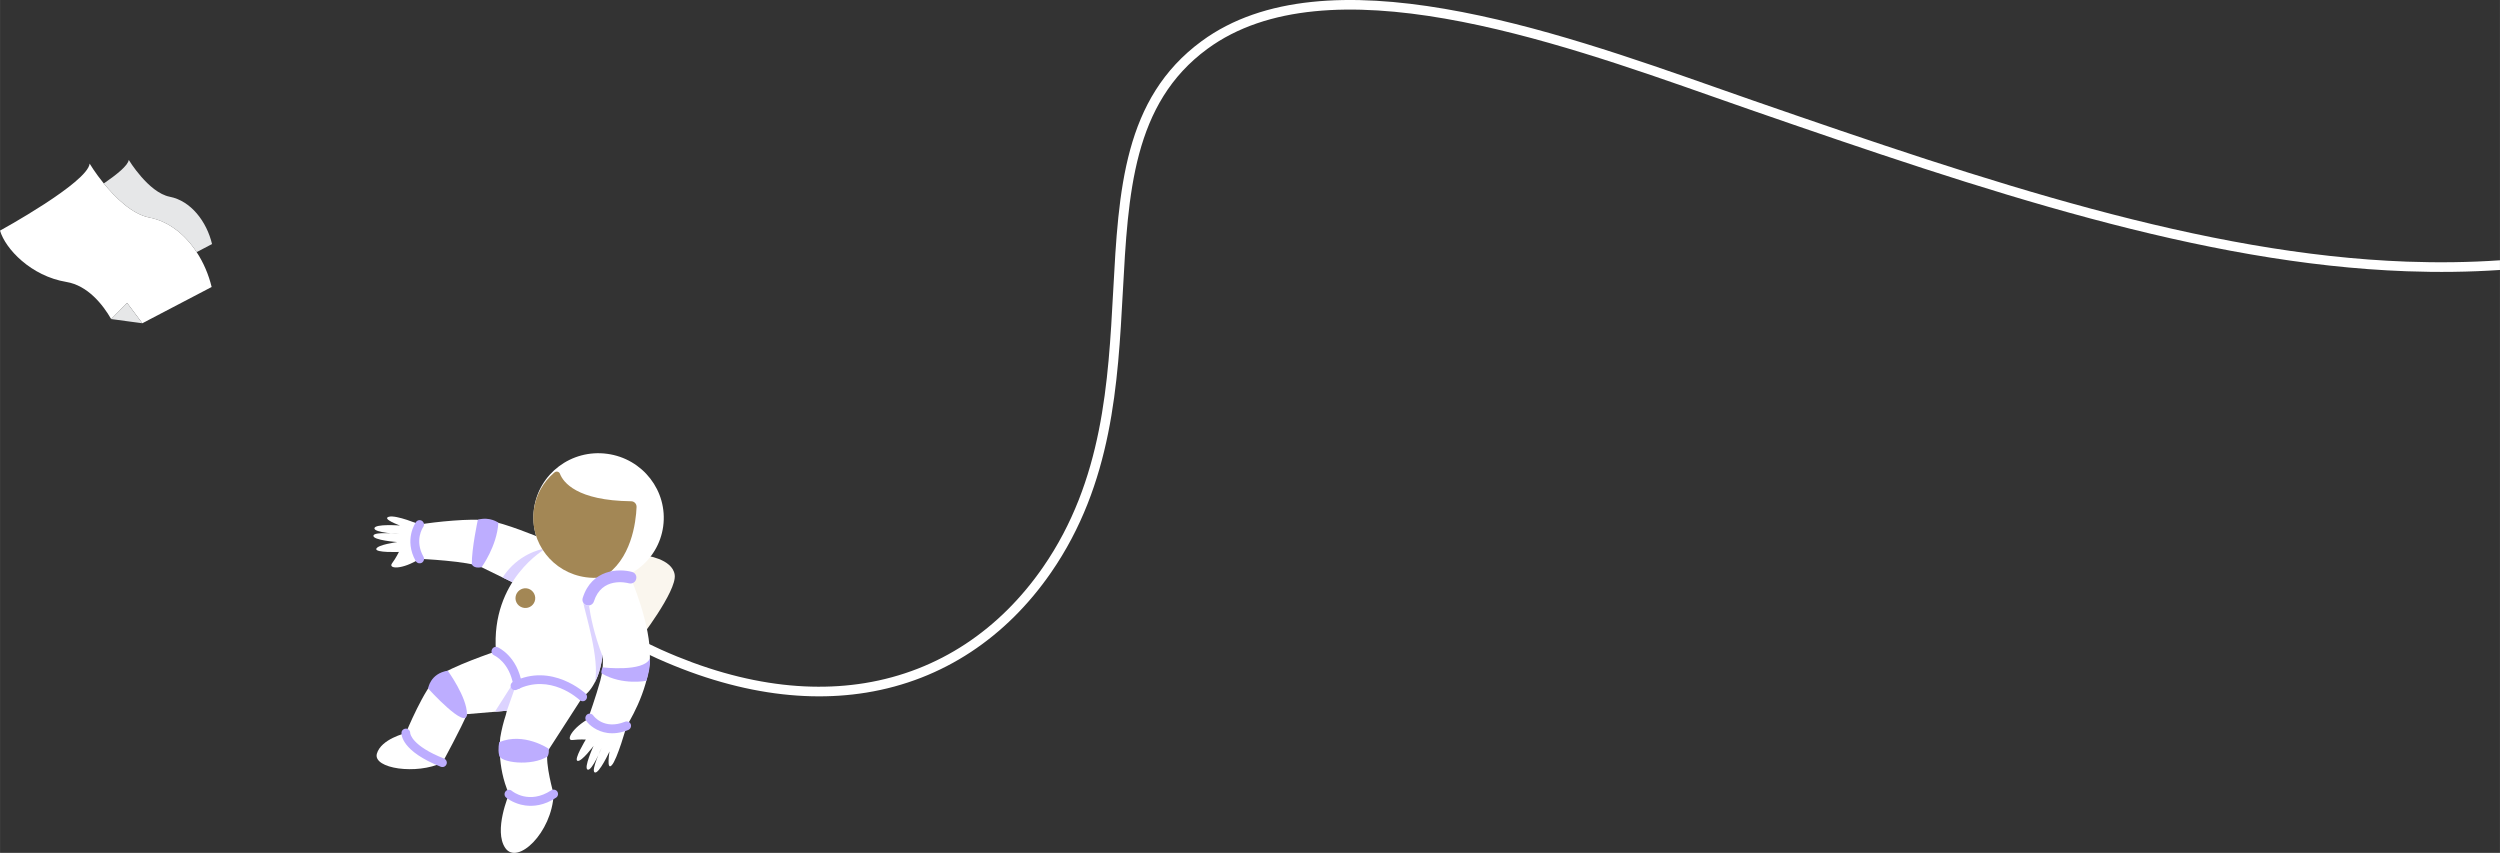 <?xml version="1.0" encoding="UTF-8"?>
<!DOCTYPE svg PUBLIC "-//W3C//DTD SVG 1.1//EN" "http://www.w3.org/Graphics/SVG/1.1/DTD/svg11.dtd">
<!-- Creator: CorelDRAW X7 -->
<svg xmlns="http://www.w3.org/2000/svg" xml:space="preserve" width="8.653in" height="2.952in" version="1.1" style="shape-rendering:geometricPrecision; text-rendering:geometricPrecision; image-rendering:optimizeQuality; fill-rule:evenodd; clip-rule:evenodd"
viewBox="0 0 86525 29519"
 xmlns:xlink="http://www.w3.org/1999/xlink">
 <rect x="0" y="0" width="86525" height="29519" fill="#333333" stroke="none"/>
 <defs>
  <style type="text/css">
   <![CDATA[
    .fil6 {fill:#E6E7E8}
    .fil5 {fill:#A38755}
    .fil3 {fill:#BDADFF}
    .fil7 {fill:#DCD3FF}
    .fil1 {fill:white}
    .fil2 {fill:#BDADFF;fill-rule:nonzero}
    .fil4 {fill:#DCD3FF;fill-rule:nonzero}
    .fil0 {fill:#FAF6EE;fill-rule:nonzero}
    .fil8 {fill:white;fill-rule:nonzero}
   ]]>
  </style>
 </defs>
 <g id="Layer_x0020_1">
  <g id="_1602607974416">
   <path class="fil0" d="M22310 19221c0,0 961,108 1041,674 80,566 -1253,2282 -1253,2282l-288 -2563 500 -393 0 0z"/>
   <path class="fil1" d="M18704 18614c0,0 -1260,-526 -1835,-603 -576,-78 -1821,53 -2349,143 0,0 -519,693 0,1188 0,0 1712,75 2147,290 431,218 1067,517 1067,517l1277 -1108 -306 -427 -1 0z"/>
   <path class="fil1" d="M14520 18154c0,0 -805,-339 -1061,-269 -262,73 384,303 384,303 0,0 -863,-64 -885,94 -21,157 862,202 862,202 0,0 -875,-100 -897,57 -21,158 825,220 825,220 0,0 -689,94 -726,236 -36,139 784,106 784,106 0,0 -97,204 -240,397 -139,194 352,225 954,-158l0 -1188z"/>
   <path class="fil2" d="M14499 19496c-42,-6 -86,-34 -111,-76 -416,-741 -7,-1328 9,-1352 49,-72 146,-85 213,-37 67,49 85,142 37,209 -16,20 -309,462 9,1030 42,75 12,166 -59,209 -33,17 -64,21 -98,17z"/>
   <path class="fil3" d="M16538 17988c0,0 -219,1011 -208,1542 0,0 52,159 337,102 0,0 532,-727 581,-1540 0,0 -291,-221 -710,-104l0 0z"/>
   <path class="fil4" d="M17774 20176l-380 -188c538,-835 1356,-973 1380,-987l44 92c-5,4 -519,273 -1044,1083z"/>
   <path class="fil1" d="M18884 18989c0,0 -1900,1059 -1720,3555 0,0 -1581,529 -2019,882 -442,348 -1100,1947 -1100,1947 0,0 -859,201 -1003,715 -138,515 1376,736 2271,306 0,0 681,-1257 847,-1677l1382 -118 -37 147c-81,245 -147,510 -192,781 0,0 -132,980 304,1958 0,0 -543,1263 -130,1865 417,607 1615,-524 1675,-1869 0,0 -305,-1052 -208,-1481l1212 -1880c0,0 547,-299 685,-1417l483 -2780 -2450 -934 0 0z"/>
   <path class="fil5" d="M18521 20749c-26,188 -199,316 -382,291 -188,-25 -321,-195 -296,-382 26,-187 200,-320 387,-295 183,25 316,199 291,386z"/>
   <path class="fil2" d="M18180 27878c-60,-8 -110,-19 -157,-30 -310,-81 -501,-237 -509,-246 -62,-52 -71,-149 -14,-215 52,-62 148,-71 214,-14 24,20 599,484 1365,-20 67,-43 164,-26 211,46 42,70 26,164 -46,210 -414,274 -787,306 -1064,269l0 0z"/>
   <path class="fil3" d="M18956 26178c-565,362 -1669,213 -1682,-40 -51,-207 4,-451 4,-451 850,-354 1701,221 1701,221 0,0 46,106 -23,270z"/>
   <path class="fil2" d="M15292 26547c-12,-1 -25,-7 -37,-9 -1363,-540 -1364,-1112 -1360,-1177 2,-82 76,-146 162,-143 78,6 142,76 140,158 2,18 49,436 1170,878 78,32 118,120 86,198 -26,66 -92,105 -161,95z"/>
   <path class="fil3" d="M15495 23213c0,0 670,919 665,1504 -10,584 -1343,-888 -1343,-888 0,0 66,-516 678,-616l0 0z"/>
   <path class="fil2" d="M17891 23844c-64,-9 -118,-59 -126,-126 -132,-789 -643,-1027 -663,-1035 -78,-36 -113,-128 -77,-201 32,-78 119,-114 197,-82 29,13 683,309 840,1267 15,85 -39,164 -123,175 -18,2 -31,4 -48,2l0 0z"/>
   <polygon class="fil4" points="17542,24599 17127,24634 17796,23584 17891,23614 "/>
   <path class="fil1" d="M22953 18215c-164,1218 -1299,2072 -2534,1905 -1236,-166 -2104,-1290 -1939,-2508 164,-1219 1298,-2072 2534,-1905 1235,166 2103,1290 1939,2508z"/>
   <path class="fil5" d="M20757 19992c-154,14 -314,10 -476,-12 -1150,-155 -1959,-1197 -1806,-2334 70,-520 330,-966 702,-1285l20 -14c63,-48 150,-23 180,46 115,301 586,933 2461,956 113,-2 200,92 193,204 -21,513 -178,1841 -1168,2428l-106 11 0 0z"/>
   <path class="fil1" d="M21687 25124c0,0 -327,1174 -518,1365 -186,192 -74,-482 -74,-482 0,0 -361,784 -510,729 -148,-59 236,-853 236,-853 0,0 -335,814 -483,755 -149,-55 206,-823 206,-823 0,0 -413,556 -556,520 -142,-37 286,-738 286,-738 0,0 -223,-13 -461,16 -239,32 -27,-416 596,-757l1278 268z"/>
   <path class="fil1" d="M21824 19993c0,0 -1104,-240 -1474,634 0,0 40,895 501,2076 0,0 65,325 -76,857 -146,532 -404,1260 -404,1260 0,0 395,444 1316,304 0,0 755,-1161 804,-2326 53,-1164 -667,-2805 -667,-2805l0 0z"/>
   <path class="fil2" d="M21030 25369c-375,-51 -637,-268 -745,-426 -47,-71 -30,-164 37,-216 67,-47 165,-30 212,37 14,24 374,506 1094,217 79,-33 169,5 202,84 28,81 -10,168 -88,200 -266,108 -508,131 -712,104l0 0z"/>
   <path class="fil3" d="M20859 23099c0,0 1408,168 1632,-301 0,0 45,249 -120,765 0,0 -821,167 -1541,-251 0,0 -57,-25 29,-213z"/>
   <path class="fil2" d="M20336 20955c-12,-2 -25,-3 -38,-5 -104,-36 -166,-148 -130,-256 312,-995 1253,-1024 1708,-898 110,28 172,141 140,249 -27,109 -140,172 -249,144 -92,-25 -941,-226 -1212,626 -30,96 -125,153 -219,140z"/>
   <g>
    <path class="fil6" d="M3591 6350c394,482 975,1064 1584,1181 672,133 1235,591 1630,1195l533 -279c-186,-780 -731,-1496 -1467,-1638 -735,-147 -1416,-1275 -1416,-1275 -21,192 -420,511 -864,816z"/>
    <path class="fil1" d="M5175 7531c-609,-117 -1190,-699 -1584,-1181 -302,-371 -489,-687 -489,-687 -72,659 -3102,2319 -3102,2319 187,637 1076,1573 2294,1776 743,122 1265,786 1553,1285l552 -559 526 704 2399 -1255c-103,-426 -281,-845 -519,-1207 -395,-604 -958,-1062 -1630,-1196l0 1z"/>
    <polygon class="fil6" points="4925,11188 4399,10484 3847,11043 4388,11116 "/>
   </g>
   <path class="fil2" d="M20146 24269c-35,-4 -63,-17 -86,-42 -43,-36 -1018,-939 -2168,-357 -75,38 -166,8 -204,-67 -38,-74 -8,-165 67,-203 1346,-686 2505,398 2517,409 57,59 61,155 1,217 -31,35 -81,50 -127,43l0 0z"/>
   <path class="fil7" d="M20385 20956c51,363 174,997 466,1747 -50,404 -153,701 -265,916 183,-794 -345,-2430 -399,-2759 25,41 64,74 111,90l38 5c17,2 33,2 49,1z"/>
   <path class="fil8" d="M86525 9009c-1065,73 -2137,86 -3219,47 -7053,-257 -14488,-2754 -22620,-5573 -377,-131 -812,-284 -1260,-442 -5656,-1990 -13547,-4767 -17835,-1619 -2705,1984 -2876,5157 -3064,8658 -169,3140 -353,6548 -2424,9544 -1495,2163 -3609,3602 -6174,4019 -2376,386 -5144,-104 -8171,-1707l-156 295c3095,1639 5934,2138 8380,1741 2660,-432 4850,-1922 6396,-4158 2125,-3074 2311,-6531 2483,-9715 184,-3419 350,-6518 2927,-8408 4147,-3043 11941,-301 17528,1665 421,148 828,292 1261,442 8157,2828 15616,5332 22716,5591 1086,40 2163,27 3232,-45l0 -335z"/>
  </g>
 </g>
</svg>
